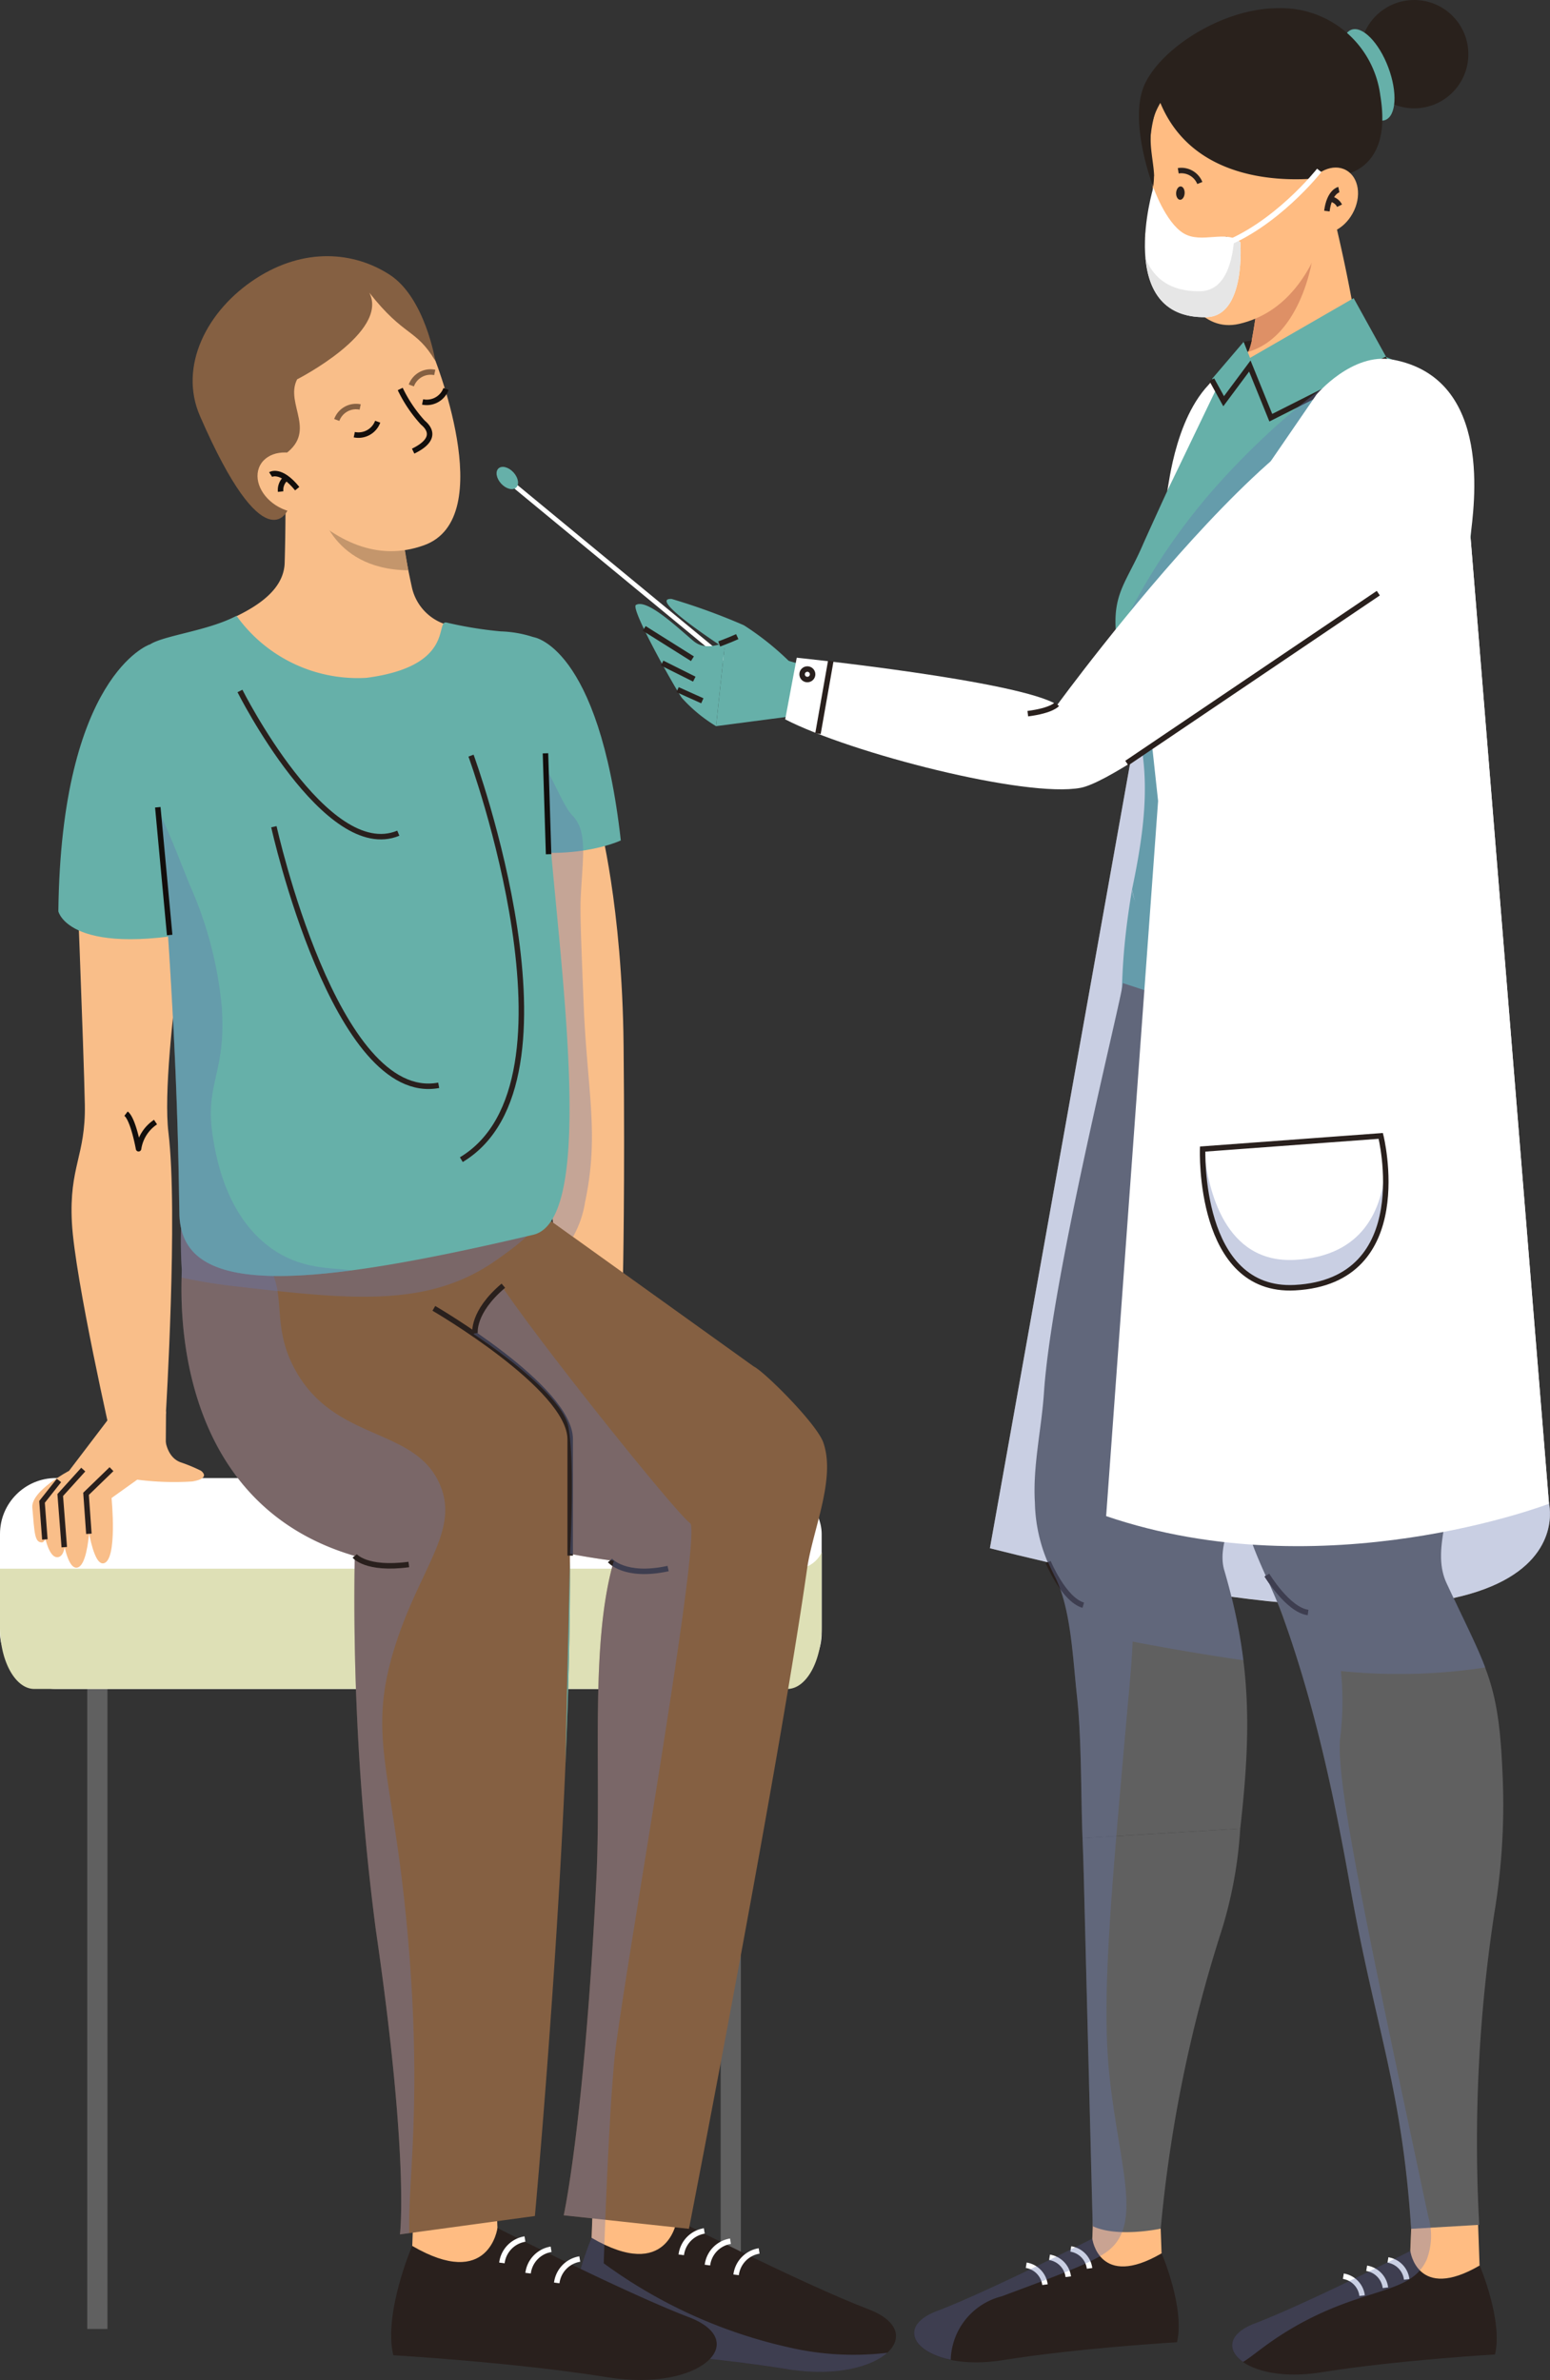 <svg xmlns="http://www.w3.org/2000/svg" width="141.35" height="217" viewBox="0 0 141.35 217">
  <rect x="0" y="0" width="141.35" height="217" fill="#333333" stroke="none"/>
  <g id="Group_35254" data-name="Group 35254" transform="translate(-276.106 -134.247)">
    <g id="Group_33953" data-name="Group 33953" transform="translate(321.389 134.247)">
      <g id="Group_33932" data-name="Group 33932" transform="translate(0 42.567)">
        <rect id="Rectangle_12438" data-name="Rectangle 12438" width="0.425" height="25.568" transform="translate(1.443 1.827) rotate(-50.48)" fill="#fff"/>
        <path id="Path_92403" data-name="Path 92403" d="M365.838,217.65c.444.483.554,1.105.244,1.389s-.92.123-1.364-.36-.553-1.105-.244-1.389S365.394,217.167,365.838,217.65Z" transform="translate(-364.298 -217.149)" fill="#66b0a9"/>
      </g>
      <g id="Group_33952" data-name="Group 33952" transform="translate(12.663)">
        <path id="Path_92404" data-name="Path 92404" d="M495.688,228.153l7.219,88.888s4.512,18.048-50.987,4.06l13.424-75.126Z" transform="translate(-419.593 -179.936)" fill="#fff"/>
        <circle id="Ellipse_1545" data-name="Ellipse 1545" cx="4.939" cy="4.939" r="4.939" transform="translate(66.08)" fill="#29211c"/>
        <g id="Group_33948" data-name="Group 33948" transform="translate(0 0.747)">
          <path id="Path_92405" data-name="Path 92405" d="M515.027,144.275c.853,2.274,2.363,3.81,3.371,3.432s1.135-2.529.281-4.8-2.363-3.81-3.371-3.432S514.173,142,515.027,144.275Z" transform="translate(-450.021 -137.509)" fill="#66b0a9"/>
          <path id="Path_92406" data-name="Path 92406" d="M532.929,530.819l-.276-7.7-5.921,1.893-.149,3.676.483,4.716Z" transform="translate(-455.919 -324.193)" fill="#ffbc82"/>
          <path id="Path_92407" data-name="Path 92407" d="M517.507,535.285s2.14,4.991,1.4,8.111c0,0-8.986.52-15.893,1.634s-10.694-2.674-6.016-4.456,14.185-6.609,14.185-6.609S511.8,538.612,517.507,535.285Z" transform="translate(-440.517 -329.471)" fill="#29201d"/>
          <path id="Path_92408" data-name="Path 92408" d="M476.449,528.649l-.276-7.7-5.921,1.893-.148,3.676.483,4.716Z" transform="translate(-428.439 -323.138)" fill="#ffbc82"/>
          <g id="Group_33935" data-name="Group 33935" transform="translate(36.397 80.238)">
            <path id="Path_92409" data-name="Path 92409" d="M475.168,307.729c.105-6.424-.052-9.216,1.027-15.666,0,0,.275,9.919,25.1.646l2.745-.74a46.3,46.3,0,0,1,4.686,21.871,19.563,19.563,0,0,1-.978,5.083l-3,9.16Z" transform="translate(-467.3 -291.969)" fill="#66b0a9"/>
            <path id="Path_92410" data-name="Path 92410" d="M477.731,410.244s1.915,3.169,3.755,3.412" transform="translate(-468.547 -349.514)" fill="none" stroke="#29201d" stroke-miterlimit="10" stroke-width="0.5"/>
            <path id="Path_92411" data-name="Path 92411" d="M477.731,410.244" transform="translate(-468.547 -349.514)" fill="none" stroke="#29201d" stroke-miterlimit="10" stroke-width="0.5"/>
            <g id="Group_33933" data-name="Group 33933" transform="translate(0 8.65)">
              <path id="Path_92412" data-name="Path 92412" d="M480.276,320.093a68.326,68.326,0,0,0-1.69-7.779l-10.688-3.5c-.1,1.451-6.49,26.747-7.193,37.341-.22,3.323-1.033,6.7-.826,10.041a14.574,14.574,0,0,0,1.892,6.88c1.4,2.8,1.579,7.45,1.931,10.62.447,4.028.362,9.1.52,13.071l14.384-.861c1-8.861,1.026-15.072-1.462-23.573-.764-2.608,1.5-5.976,2.155-8.557a71.164,71.164,0,0,0,1.59-8.48c.589-4.652,1.478-10.581.486-15.224" transform="translate(-459.846 -308.815)" fill="#606060"/>
              <path id="Path_92413" data-name="Path 92413" d="M482.752,458.957a39.279,39.279,0,0,1-1.833,9.7,126.365,126.365,0,0,0-5.421,26.773s-3.92.852-6.2-.223c0,0-.473-18.326-.8-31.285q-.051-2.03-.131-4.1" transform="translate(-463.992 -381.864)" fill="#606060"/>
              <path id="Path_92414" data-name="Path 92414" d="M462.267,411.62s1.42,3.419,3.2,3.935" transform="translate(-461.024 -358.833)" fill="none" stroke="#29201d" stroke-miterlimit="10" stroke-width="0.5"/>
            </g>
            <path id="Path_92415" data-name="Path 92415" d="M501.115,413.936s1.915,3.169,3.754,3.412" transform="translate(-479.925 -351.31)" fill="none" stroke="#29201d" stroke-miterlimit="10" stroke-width="0.5"/>
            <g id="Group_33934" data-name="Group 33934" transform="translate(15.699 11.277)">
              <path id="Path_92416" data-name="Path 92416" d="M517.418,383.837c-.339-8.911-1.394-9.791-5.124-17.824-1.145-2.465-.01-5.283.249-7.933a101.141,101.141,0,0,0,.824-10.256c-.113-4.687.713-20.405-.962-24.848l-6.56-9.044-15.425,2.787q.068.8.135,1.608l2.668,31.739c.279,3.319-.02,6.78.684,10.052.652,3.027,2.313,5.819,3.373,8.714,1.078,2.944,2.011,5.989,2.832,9.071,1.044,3.916,1.907,7.891,2.657,11.794q.391,2.035.743,4.037c2.257,12.765,4.707,18.214,5.55,31.153l6.211-.362a138.321,138.321,0,0,1,1.387-28.47A60.33,60.33,0,0,0,517.418,383.837Z" transform="translate(-490.42 -313.932)" fill="#606060"/>
            </g>
            <path id="Path_92417" data-name="Path 92417" d="M501.115,413.936" transform="translate(-479.925 -351.31)" fill="none" stroke="#29201d" stroke-miterlimit="10" stroke-width="0.5"/>
            <path id="Path_92418" data-name="Path 92418" d="M501.115,413.936s1.915,3.169,3.754,3.412" transform="translate(-479.925 -351.31)" fill="none" stroke="#29201d" stroke-miterlimit="10" stroke-width="0.5"/>
          </g>
          <path id="Path_92419" data-name="Path 92419" d="M489.686,183.6s-.554-4.364,1.679-5.095a4.314,4.314,0,0,0,2.776-3.072c.6-3.313,1.055-6.738.119-9.336l4.846-11.012a141.57,141.57,0,0,1,4.435,18.176c.5,3,3.061,3.887,4.1,4.494,2.234,1.311-3.775,15.225-14.927,8.392-.048-.027-.095-.058-.14-.089C490.336,184.652,491.6,186.852,489.686,183.6Z" transform="translate(-437.938 -145.132)" fill="#ffbc82"/>
          <path id="Path_92420" data-name="Path 92420" d="M497.727,188.792l.062-.181a3.366,3.366,0,0,0,.294-.861c.226-1.256.431-2.528.549-3.765l4.963-3.584S502.572,187.4,497.727,188.792Z" transform="translate(-441.879 -157.449)" fill="#de9066"/>
          <path id="Path_92421" data-name="Path 92421" d="M482.769,201.347l1-2.217s.7-.85,3.119-1.237a81.489,81.489,0,0,0,11.609-.493c3.519.911,6.356,6.485,6.7,7.577,3.871,12.165-1.17,16.035-2.655,23.581,0,0-1.014,11.283,1.053,17.483.148.446-15.562,11.678-24.622,5.777-2.559-1.667-3.239-5.766-3.239-5.766,1.659-7.82,1.462-11.783-.05-16.93-2.807-9.551-1.071-9.649.989-14.384.376-.865,1.949-4.3,2.507-5.514" transform="translate(-430.443 -165.72)" fill="#66b0a9"/>
          <path id="Path_92422" data-name="Path 92422" d="M483.391,211.406c.154-.335.761-7.707,4.836-10.637l.124.318Z" transform="translate(-434.904 -167.359)" fill="#fff"/>
          <g id="Group_33940" data-name="Group 33940" transform="translate(45.918)">
            <path id="Path_92423" data-name="Path 92423" d="M480.393,153.034s1.225,15.7,8.082,14.11c8.481-1.961,9.7-14.635,9.095-21.441-.289-3.248-3.433-3.891-6.651-4.419C485.916,140.462,479.571,144.119,480.393,153.034Z" transform="translate(-479.328 -138.363)" fill="#ffbc82"/>
            <path id="Path_92424" data-name="Path 92424" d="M478.9,142.674c1.508-3.341,7.159-6.988,12.2-6.972a9.124,9.124,0,0,1,9.3,7.961c1.247,7.53-4.277,7.36-4.277,7.36s-12.017,2.358-15.782-6.684c-1.81,3.022-.219,5.555-.637,7.7C479.7,152.043,477.391,146.015,478.9,142.674Z" transform="translate(-478.388 -135.702)" fill="#29211c"/>
            <path id="Path_92425" data-name="Path 92425" d="M480.311,165.445a35.3,35.3,0,0,1-.709,4.929c-.415,1.323.156,2.246,2.466,1.962" transform="translate(-478.918 -150.173)" fill="#ffbc82"/>
            <g id="Group_33936" data-name="Group 33936" transform="translate(4.682 20.883)">
              <path id="Path_92426" data-name="Path 92426" d="M490.9,176.373s-1.413,2.359-3.4,1.861" transform="translate(-487.507 -176.373)" fill="none" stroke="#29201d" stroke-miterlimit="10" stroke-width="0.25"/>
            </g>
            <g id="Group_33939" data-name="Group 33939" transform="translate(14.752 14.529)">
              <g id="Group_33937" data-name="Group 33937">
                <path id="Path_92427" data-name="Path 92427" d="M511.855,168.176c-.843,1.533-2.477,2.253-3.649,1.608s-1.439-2.41-.6-3.942,2.477-2.253,3.649-1.608S512.7,166.644,511.855,168.176Z" transform="translate(-507.118 -163.998)" fill="#ffbc82"/>
              </g>
              <g id="Group_33938" data-name="Group 33938" transform="translate(2.386 2.013)">
                <path id="Path_92428" data-name="Path 92428" d="M512.86,167.918s-.864.178-1.094,1.958" transform="translate(-511.766 -167.918)" fill="none" stroke="#29201d" stroke-miterlimit="10" stroke-width="0.5"/>
                <path id="Path_92429" data-name="Path 92429" d="M513.23,170.2a1.132,1.132,0,0,0-.831-.614" transform="translate(-512.074 -168.731)" fill="none" stroke="#29201d" stroke-miterlimit="10" stroke-width="0.5"/>
              </g>
            </g>
          </g>
          <path id="Path_92430" data-name="Path 92430" d="M485.768,167.982c-.02.336-.21.6-.423.586s-.371-.3-.352-.631.209-.6.423-.586S485.788,167.645,485.768,167.982Z" transform="translate(-435.683 -151.1)" fill="#29201d"/>
          <path id="Path_92431" data-name="Path 92431" d="M477.1,244.717" transform="translate(-431.844 -188.742)" fill="none" stroke="#29201d" stroke-miterlimit="10" stroke-width="0.5"/>
          <path id="Path_92432" data-name="Path 92432" d="M504.382,212.075" transform="translate(-445.117 -172.86)" fill="none" stroke="#29201d" stroke-miterlimit="10" stroke-width="0.5"/>
          <g id="Group_33941" data-name="Group 33941" transform="translate(0 53.862)">
            <path id="Path_92433" data-name="Path 92433" d="M400.232,245.395s-7.677-4.927-5.269-4.791a56.86,56.86,0,0,1,6.585,2.4,25.671,25.671,0,0,1,4.4,3.558Z" transform="translate(-391.654 -240.602)" fill="#66b0a9"/>
            <path id="Path_92434" data-name="Path 92434" d="M411.362,250.429,404.1,248.32l-.819,7.636,8.094-1.06Z" transform="translate(-395.928 -244.357)" fill="#66b0a9"/>
            <path id="Path_92435" data-name="Path 92435" d="M396.314,252.636a13.719,13.719,0,0,1-3.138-2.6c-.795-1.2-4.7-8.147-4.166-8.453.979-.563,3.57,1.856,5.093,3.161.395.338,1.128,1.015,3.03.259Z" transform="translate(-388.961 -241.036)" fill="#66b0a9"/>
            <line id="Line_1014" data-name="Line 1014" x2="4.399" y2="2.764" transform="translate(0.8 2.688)" fill="none" stroke="#29201d" stroke-miterlimit="10" stroke-width="0.5"/>
            <line id="Line_1015" data-name="Line 1015" x2="2.933" y2="1.466" transform="translate(2.436 5.847)" fill="none" stroke="#29201d" stroke-miterlimit="10" stroke-width="0.5"/>
            <line id="Line_1016" data-name="Line 1016" x2="2.256" y2="1.015" transform="translate(3.846 8.272)" fill="none" stroke="#29201d" stroke-miterlimit="10" stroke-width="0.5"/>
            <path id="Path_92436" data-name="Path 92436" d="M403.843,247.963s.991-.366,1.644-.669" transform="translate(-396.201 -243.858)" fill="none" stroke="#29201d" stroke-miterlimit="10" stroke-width="0.5"/>
          </g>
          <path id="Path_92437" data-name="Path 92437" d="M461.026,533.116s2.141,4.991,1.4,8.11c0,0-8.986.52-15.893,1.634s-10.694-2.674-6.016-4.456,14.185-6.61,14.185-6.61S455.321,536.442,461.026,533.116Z" transform="translate(-413.037 -328.415)" fill="#29201d"/>
          <g id="Group_33943" data-name="Group 33943" transform="translate(35.638 204.308)">
            <g id="Group_33942" data-name="Group 33942" transform="translate(0 0)">
              <path id="Path_92438" data-name="Path 92438" d="M462.509,535.081a2.053,2.053,0,0,1,1.71,1.771" transform="translate(-460.383 -534.321)" fill="none" stroke="#fff" stroke-miterlimit="10" stroke-width="0.5"/>
              <path id="Path_92439" data-name="Path 92439" d="M458.368,536.488a2.053,2.053,0,0,1,1.709,1.771" transform="translate(-458.368 -535.006)" fill="none" stroke="#fff" stroke-miterlimit="10" stroke-width="0.5"/>
              <path id="Path_92440" data-name="Path 92440" d="M466.287,533.6a2.053,2.053,0,0,1,1.71,1.771" transform="translate(-462.221 -533.602)" fill="none" stroke="#fff" stroke-miterlimit="10" stroke-width="0.5"/>
            </g>
          </g>
          <path id="Path_92441" data-name="Path 92441" d="M485.369,164.554a1.818,1.818,0,0,1,1.968,1.114" transform="translate(-435.867 -149.73)" fill="none" stroke="#29201d" stroke-miterlimit="10" stroke-width="0.5"/>
          <g id="Group_33944" data-name="Group 33944" transform="translate(55.819 26.437)">
            <path id="Path_92442" data-name="Path 92442" d="M507.35,187.19l-9.679,5.579,2.214,5.257,10.44-5.455Z" transform="translate(-497.671 -187.19)" fill="#66b0a9"/>
          </g>
          <path id="Path_92443" data-name="Path 92443" d="M494.269,194.938l.728,1.854-2.557,3.566-1.048-2.048Z" transform="translate(-438.797 -164.522)" fill="#66b0a9"/>
          <path id="Path_92444" data-name="Path 92444" d="M497.727,194.713l-.731.116.371.94S497.517,195.663,497.727,194.713Z" transform="translate(-441.524 -164.413)" fill="#29201d"/>
          <path id="Path_92445" data-name="Path 92445" d="M491.328,199.888l1.08,1.962,2.389-3.209,1.912,4.711,10.6-5.348" transform="translate(-438.766 -166.014)" fill="none" stroke="#29201d" stroke-miterlimit="10" stroke-width="0.5"/>
          <g id="Group_33946" data-name="Group 33946" transform="translate(46.461 14.786)">
            <g id="Group_33945" data-name="Group 33945" transform="translate(0 1.555)">
              <path id="Path_92446" data-name="Path 92446" d="M480.219,167.527s1.105,3.178,2.745,4.18,3.914-.364,5.188.819c0,0,.528,6.75-3.095,6.828C476.591,179.535,480.219,167.527,480.219,167.527Z" transform="translate(-479.446 -167.527)" fill="#fff"/>
              <path id="Path_92447" data-name="Path 92447" d="M484.572,181.4c2.311-.049,2.931-2.809,3.079-4.8a1.731,1.731,0,0,1,.562.345s.528,6.749-3.095,6.827c-4,.086-5.289-2.557-5.546-5.364C480.289,180.153,481.749,181.458,484.572,181.4Z" transform="translate(-479.507 -171.937)" fill="#e6e6e6"/>
            </g>
            <path id="Path_92448" data-name="Path 92448" d="M501.781,164.5s-4.006,5.1-9.1,6.918" transform="translate(-485.884 -164.498)" fill="none" stroke="#fff" stroke-miterlimit="10" stroke-width="0.5"/>
          </g>
          <path id="Path_92449" data-name="Path 92449" d="M490.66,363.271l-1.931-33.754-4.384-4.047" transform="translate(-435.369 -228.031)" fill="none" stroke="#29201d" stroke-miterlimit="10" stroke-width="0.25"/>
          <g id="Group_33947" data-name="Group 33947" transform="translate(64.559 205.309)">
            <path id="Path_92450" data-name="Path 92450" d="M518.833,537.033a2.052,2.052,0,0,1,1.71,1.771" transform="translate(-516.707 -536.273)" fill="none" stroke="#fff" stroke-miterlimit="10" stroke-width="0.5"/>
            <path id="Path_92451" data-name="Path 92451" d="M514.692,538.439a2.053,2.053,0,0,1,1.71,1.771" transform="translate(-514.692 -536.957)" fill="none" stroke="#fff" stroke-miterlimit="10" stroke-width="0.5"/>
            <path id="Path_92452" data-name="Path 92452" d="M522.611,535.553a2.052,2.052,0,0,1,1.71,1.771" transform="translate(-518.545 -535.553)" fill="none" stroke="#fff" stroke-miterlimit="10" stroke-width="0.5"/>
          </g>
          <path id="Path_92453" data-name="Path 92453" d="M496.353,302.971l-.117-1.433c-6.357-15.685-24.677-40.506-33.111-61.463-1.537-3.82-4.1-10.867-1.039-16.621,2.069-3.892,4.915-3.82,9.8-8.895,5.855-6.077,9.445-14.144,8.181-15.192-1.376-1.14-9.365,5.318-14.8,11.686a56.52,56.52,0,0,0-8.341,13.077,38.443,38.443,0,0,0,1.354,5.884c.19.649.36,1.28.508,1.9l-13.421,75.116q2.752.694,5.305,1.282c.2.447.424.92.689,1.449.051.1.1.21.145.316h0c1.268,2.827,1.448,7.249,1.787,10.3.447,4.028.363,9.1.52,13.071q.082,2.07.131,4.1c.324,12.959.8,31.285.8,31.285l.009,0-.046,1.147s-9.506,4.828-14.185,6.61c-3.434,1.308-2.3,3.695,1.271,4.432a6.155,6.155,0,0,1,4.651-5.786c5.738-2.132,8.607-3.2,9.869-4.285,2.877-2.48.888-7.587,0-15.387-.8-6.991-.012-15.828,1.558-33.5.223-2.51.443-4.7.506-6.522q5.526,1.048,10.1,1.7a48.681,48.681,0,0,0-1.082-5.8c1.469.2,2.857.356,4.182.485.149.362.293.725.426,1.089.141.385.271.776.407,1.165q.3.845.579,1.7c.127.387.25.777.373,1.167q.792,2.495,1.474,5.042c1.044,3.916,1.907,7.891,2.657,11.794q.39,2.035.743,4.037c2.257,12.765,4.707,18.214,5.55,31.153h.008l-.082,2.024s-9.506,4.827-14.185,6.609c-2.493.95-2.581,2.469-1.075,3.513.913-.539,2.115-1.7,4.551-3.123,6.516-3.8,10.767-2.952,12.206-6.233a6.12,6.12,0,0,0,.13-3.9c-5.579-26.225-8.37-39.338-8.051-43.5a26.826,26.826,0,0,0,.086-6.238,52.051,52.051,0,0,0,13.165-.328c-.667-1.768-1.593-3.61-2.884-6.342C497.94,309.322,496.353,302.971,496.353,302.971Z" transform="translate(-413.038 -166.613)" fill="#6677b0" opacity="0.35" style="mix-blend-mode: multiply;isolation: isolate"/>
        </g>
        <path id="Path_92454" data-name="Path 92454" d="M505.794,214.178c.286-2.626,2.173-14.447-7.109-16.152-3.685-.677-6.937,3.191-6.937,3.191l-15.943,23.219,1.5,13.837-4.738,65.2c19.853,6.768,40.383-1.128,40.383-1.128Z" transform="translate(-429.64 -165.239)" fill="#fff"/>
        <g id="Group_33951" data-name="Group 33951" transform="translate(13.659 30.536)">
          <g id="Group_33949" data-name="Group 33949" transform="translate(42.623)" opacity="0.35" style="mix-blend-mode: multiply;isolation: isolate">
            <path id="Path_92455" data-name="Path 92455" d="M498.584,193.718l-.01.059C498.577,193.758,498.581,193.738,498.584,193.718Z" transform="translate(-498.574 -193.718)" fill="#6677b0"/>
          </g>
          <g id="Group_33950" data-name="Group 33950" transform="translate(0 6.124)">
            <path id="Path_92456" data-name="Path 92456" d="M472.283,207.275c1,1.6,5.715,9.927-.53,13.756-5.213,3.2-24.859,18.95-29.249,19.784-4.982.945-20.951-3.158-26.941-6.242l1.053-5.621s20.3,2.1,23.757,4.3C440.372,233.256,466.278,197.723,472.283,207.275Z" transform="translate(-415.563 -205.644)" fill="#fff"/>
          </g>
        </g>
        <path id="Path_92457" data-name="Path 92457" d="M461.3,259.307s-.439.57-2.651.857" transform="translate(-422.866 -195.093)" fill="none" stroke="#29201d" stroke-miterlimit="10" stroke-width="0.5"/>
        <line id="Line_1017" data-name="Line 1017" x1="22.936" y2="15.491" transform="translate(44.811 54.083)" fill="none" stroke="#29201d" stroke-miterlimit="10" stroke-width="0.5"/>
        <line id="Line_1018" data-name="Line 1018" x1="1.166" y2="6.618" transform="translate(16.649 60.268)" fill="none" stroke="#29201d" stroke-miterlimit="10" stroke-width="0.5"/>
        <circle id="Ellipse_1546" data-name="Ellipse 1546" cx="0.479" cy="0.479" r="0.479" transform="translate(15.201 61.001)" fill="none" stroke="#29201d" stroke-miterlimit="10" stroke-width="0.5"/>
        <path id="Path_92458" data-name="Path 92458" d="M498.126,348.384c-6.39.346-7.946-6.325-8.315-10.11l-.108.008s-.472,13.115,8.423,12.634c7.778-.42,8.5-7.008,8.235-10.94C506.079,343.706,504.389,348.045,498.126,348.384Z" transform="translate(-437.973 -233.513)" fill="#6677b0" opacity="0.35" style="mix-blend-mode: multiply;isolation: isolate"/>
        <path id="Path_92459" data-name="Path 92459" d="M489.7,337.149l16.243-1.2s3.309,13.236-7.821,13.837C489.23,350.264,489.7,337.149,489.7,337.149Z" transform="translate(-437.973 -232.381)" fill="none" stroke="#29201d" stroke-miterlimit="10" stroke-width="0.5"/>
      </g>
    </g>
    <g id="Group_33960" data-name="Group 33960" transform="translate(276.106 157.604)">
      <path id="Path_92460" data-name="Path 92460" d="M289.141,280.517s.8,20.094.884,24.756-1.451,5.637-1.179,10.757,3.684,20.04,3.684,20.04l4.882-2.6s1.122-18.357.238-25.652c-.839-6.928,3.082-29.071,3.082-29.071Z" transform="translate(-282.289 -227.906)" fill="#f9be89"/>
      <rect id="Rectangle_12439" data-name="Rectangle 12439" width="1.842" height="61.006" transform="translate(7.957 127.983)" fill="#606060"/>
      <rect id="Rectangle_12440" data-name="Rectangle 12440" width="1.842" height="61.006" transform="translate(65.721 127.983)" fill="#606060"/>
      <rect id="Rectangle_12441" data-name="Rectangle 12441" width="74.931" height="19.23" rx="5.1" transform="translate(0 111.406)" fill="#fff"/>
      <path id="Path_92461" data-name="Path 92461" d="M348.937,411.395H276.106v5.316c0,3.12,1.4,5.649,3.132,5.649h68.668c1.729,0,3.132-2.529,3.132-5.649v-6.8A2.618,2.618,0,0,1,348.937,411.395Z" transform="translate(-276.106 -291.724)" fill="#dee0b6"/>
      <g id="Group_33959" data-name="Group 33959" transform="translate(5.323 0)">
        <path id="Path_92462" data-name="Path 92462" d="M374.49,279.207s2.079,7.7,2.208,20.409c.131,12.905-.058,21.161-.058,21.161l-5.575,2.02-5.09-44.518Z" transform="translate(-325.154 -227.68)" fill="#f9be89"/>
        <path id="Path_92463" data-name="Path 92463" d="M381.11,524.58l.34-9.471,7.281,2.328.183,4.521-.594,5.8Z" transform="translate(-332.517 -342.906)" fill="#ffbc82"/>
        <path id="Path_92464" data-name="Path 92464" d="M379.346,530.072s-2.632,6.138-1.719,9.974c0,0,11.05.639,19.544,2.009s13.151-3.288,7.4-5.48-17.443-8.128-17.443-8.128S386.363,534.163,379.346,530.072Z" transform="translate(-330.729 -349.396)" fill="#29201d"/>
        <g id="Group_33954" data-name="Group 33954" transform="translate(56.802 180.055)">
          <path id="Path_92465" data-name="Path 92465" d="M403.847,532.221a2.524,2.524,0,0,0-2.1,2.178" transform="translate(-399.358 -531.287)" fill="none" stroke="#fff" stroke-miterlimit="10" stroke-width="0.5"/>
          <path id="Path_92466" data-name="Path 92466" d="M408.94,533.951a2.524,2.524,0,0,0-2.1,2.178" transform="translate(-401.836 -532.129)" fill="none" stroke="#fff" stroke-miterlimit="10" stroke-width="0.5"/>
          <path id="Path_92467" data-name="Path 92467" d="M399.2,530.4a2.524,2.524,0,0,0-2.1,2.178" transform="translate(-397.098 -530.402)" fill="none" stroke="#fff" stroke-miterlimit="10" stroke-width="0.5"/>
        </g>
        <path id="Path_92468" data-name="Path 92468" d="M349.255,526.015l.34-9.471,7.281,2.328.183,4.521-.594,5.8Z" transform="translate(-317.018 -343.605)" fill="#ffbc82"/>
        <path id="Path_92469" data-name="Path 92469" d="M347.491,531.507s-2.632,6.138-1.719,9.974c0,0,11.051.639,19.544,2.009s13.151-3.288,7.4-5.48-17.443-8.128-17.443-8.128S354.507,535.6,347.491,531.507Z" transform="translate(-315.23 -350.094)" fill="#29201d"/>
        <g id="Group_33955" data-name="Group 33955" transform="translate(40.446 180.792)">
          <path id="Path_92470" data-name="Path 92470" d="M371.992,533.656a2.524,2.524,0,0,0-2.1,2.178" transform="translate(-367.503 -532.722)" fill="none" stroke="#fff" stroke-miterlimit="10" stroke-width="0.5"/>
          <path id="Path_92471" data-name="Path 92471" d="M377.084,535.386a2.524,2.524,0,0,0-2.1,2.178" transform="translate(-369.981 -533.564)" fill="none" stroke="#fff" stroke-miterlimit="10" stroke-width="0.5"/>
          <path id="Path_92472" data-name="Path 92472" d="M367.345,531.837a2.524,2.524,0,0,0-2.1,2.178" transform="translate(-365.243 -531.837)" fill="none" stroke="#fff" stroke-miterlimit="10" stroke-width="0.5"/>
        </g>
        <path id="Path_92473" data-name="Path 92473" d="M365.342,370.844c.494-3.47,2.644-8.19,1.474-11.494-.614-1.73-5.385-6.473-6.337-6.926l-23.429-16.8s-16.724-14.921-22.1-6.41c-3.963-.559-7.275,3.3-6.631,14.367.05.86-1.768,21,15.771,26.112A232.806,232.806,0,0,0,326,403.705c3.095,21.219,2.21,27.85,2.21,27.85l12.306-1.675s3.4-36.831,3.192-60.382q1.912.372,4.008.643c-2.238,7.727-1.1,19.2-1.6,29.143-1.1,22.1-2.972,30.531-2.972,30.531l11.421,1.232S362.708,389.346,365.342,370.844Z" transform="translate(-297.061 -251.187)" fill="#856042"/>
        <path id="Path_92474" data-name="Path 92474" d="M326,415.716c3.095,21.219,2.21,27.85,2.21,27.85l.853-.116c-.138-4.592,1.081-11.328.023-25.193-1.278-16.731-4.023-19.6-1.378-28.138,2.271-7.332,5.989-10.69,4.132-14.955-2.292-5.263-9.551-3.817-13.184-10.428-2.464-4.485-.36-7.4-3.149-10.429a10.931,10.931,0,0,0-7.233-3.028,41.223,41.223,0,0,0,.041,4.315c.05.86-1.768,21,15.771,26.112A232.819,232.819,0,0,0,326,415.716Z" transform="translate(-297.062 -263.197)" fill="#6677b0" opacity="0.35" style="mix-blend-mode: multiply;isolation: isolate"/>
        <path id="Path_92475" data-name="Path 92475" d="M376.939,411.436l-.408,18.488C376.8,423.485,376.972,417.1,376.939,411.436Z" transform="translate(-330.289 -292.466)" fill="#66b0a9"/>
        <path id="Path_92476" data-name="Path 92476" d="M337.051,339.538a58.225,58.225,0,0,0-6-4.553,30.124,30.124,0,0,0-13.579.991,28.64,28.64,0,0,0-9.012,4.975,35.707,35.707,0,0,0-.148,6.544c0,.081-.007.334-.018.728a48.632,48.632,0,0,0,5.242.839c10.4,1.2,17.358,1.9,23.514-2.459,1.393-.985,3.4-2.412,4.247-4.016Z" transform="translate(-297.062 -255.098)" fill="#6677b0" opacity="0.35" style="mix-blend-mode: multiply;isolation: isolate"/>
        <g id="Group_33958" data-name="Group 33958">
          <path id="Path_92477" data-name="Path 92477" d="M367.167,247.365s5.992.7,8,18.545c0,0-4.683,2.23-11.819.446Z" transform="translate(-323.875 -212.639)" fill="#66b0a9"/>
          <path id="Path_92478" data-name="Path 92478" d="M368.986,310.757l1.819,1.3a9.268,9.268,0,0,0,1.1-3.16c1.324-6.261.187-10.127-.131-18.1-.221-5.532-.332-8.3-.262-9.707.186-3.785.64-6.02-.787-7.478-1.192-1.218-2.627-6.195-4.2-5.641a4.044,4.044,0,0,0-1.753,1.3l-1.425,7.085c.6.151,1.181.263,1.748.361Z" transform="translate(-323.875 -222.645)" fill="#6677b0" opacity="0.35" style="mix-blend-mode: multiply;isolation: isolate"/>
          <path id="Path_92479" data-name="Path 92479" d="M294.771,248.708s-8.047,2.83-8.3,24.322c0,0,1,4.516,14.551,1.505C301.024,274.536,307.684,257.671,294.771,248.708Z" transform="translate(-286.473 -213.293)" fill="#66b0a9"/>
          <path id="Path_92480" data-name="Path 92480" d="M336.8,223.321a29.719,29.719,0,0,1-6.566-.832,4.588,4.588,0,0,1-3.2-3.439c-.874-4.026-1.584-8.193-.553-11.412L315,198.534a172.3,172.3,0,0,1,.439,18.271c-.075,3.724-5.581,5.269-6.82,6.056-2.675,1.7.3,1.377-5.027,2.2,0,0,12.317,15.871,25.656,7.028.057-.035.113-.074.167-.116A23.852,23.852,0,0,0,336.8,223.321Z" transform="translate(-294.801 -188.882)" fill="#f9be89"/>
          <path id="Path_92481" data-name="Path 92481" d="M332.663,223.459s.87,6.093,8.179,6.192l-.362-2.287Z" transform="translate(-308.946 -201.008)" fill="#c4966c"/>
          <path id="Path_92482" data-name="Path 92482" d="M334.021,190.2s6.207,15.039-.76,17.548c-8.617,3.1-15.262-7.871-18.609-14.234-1.6-3.037.489-5.823,3.36-7.7C325.994,180.6,327.879,183.519,334.021,190.2Z" transform="translate(-299.914 -181.391)" fill="#f9be89"/>
          <path id="Path_92483" data-name="Path 92483" d="M328.281,181.422c-3.238-2.094-7.765-2.525-12.213.364s-7.053,7.988-5.082,12.519c5.882,13.521,7.989,8.6,7.989,8.6s-3.424-3.073-.527-4.916c3.442-2.191.228-4.731,1.4-7.024,0,0,8.413-4.283,6.584-7.9,3.217,4.081,4.233,3.231,6.014,6.211C332.451,189.278,331.52,183.516,328.281,181.422Z" transform="translate(-298.075 -179.735)" fill="#856042"/>
          <path id="Path_92484" data-name="Path 92484" d="M338.448,258.725c-.046-1.472-1.2-13.186-1.2-13.188a10.593,10.593,0,0,0-2.958-.516,36.121,36.121,0,0,1-4.92-.8c-1.113-.287.873,3.959-7.315,5.035a13.589,13.589,0,0,1-11.857-5.653c-3.236,1.7-8.48,1.894-8.348,3.29,3,31.686,3.024,45.488,3.139,51.227.147,7.368,10.389,7.073,32.271,1.916C343.71,298.518,338.8,270.053,338.448,258.725Z" transform="translate(-293.951 -210.811)" fill="#66b0a9"/>
          <path id="Path_92485" data-name="Path 92485" d="M321.9,320.241c-1.911-.279-4.671-.038-7.5-2.154-3.958-2.962-4.83-8.14-5.116-9.839-.856-5.085,1.2-5.82.787-12a35.365,35.365,0,0,0-2.952-11.216c-1.2-3.024-2.063-5.212-2.778-6.576,1.726,21.517,1.763,31.858,1.858,36.624C306.3,320.238,311.366,321.636,321.9,320.241Z" transform="translate(-295.167 -227.765)" fill="#6677b0" opacity="0.35" style="mix-blend-mode: multiply;isolation: isolate"/>
          <line id="Line_1019" data-name="Line 1019" x1="1.082" y1="11.647" transform="translate(9.068 50.247)" fill="none" stroke="#120e0c" stroke-miterlimit="10" stroke-width="0.5"/>
          <line id="Line_1020" data-name="Line 1020" x2="0.284" y2="9.199" transform="translate(44.421 45.328)" fill="none" stroke="#120e0c" stroke-miterlimit="10" stroke-width="0.5"/>
          <g id="Group_33956" data-name="Group 33956" transform="translate(25.388 10.539)">
            <path id="Path_92486" data-name="Path 92486" d="M347.187,203.318a12.6,12.6,0,0,0,2.06,3.061c.931.774.948,1.721-.881,2.606" transform="translate(-341.401 -201.748)" fill="none" stroke="#120e0c" stroke-miterlimit="10" stroke-width="0.5"/>
            <path id="Path_92487" data-name="Path 92487" d="M335.918,207.64a1.869,1.869,0,0,1,2.135-1.184" transform="translate(-335.918 -203.245)" fill="none" stroke="#856042" stroke-miterlimit="10" stroke-width="0.5"/>
            <path id="Path_92488" data-name="Path 92488" d="M341.164,209.128a1.869,1.869,0,0,1-2.135,1.184" transform="translate(-337.432 -204.575)" fill="none" stroke="#120e0c" stroke-miterlimit="10" stroke-width="0.5"/>
            <path id="Path_92489" data-name="Path 92489" d="M353.3,203.315a1.87,1.87,0,0,1-2.135,1.184" transform="translate(-343.338 -201.747)" fill="none" stroke="#120e0c" stroke-miterlimit="10" stroke-width="0.5"/>
            <path id="Path_92490" data-name="Path 92490" d="M349.161,201.507a1.87,1.87,0,0,1,2.135-1.184" transform="translate(-342.361 -200.261)" fill="none" stroke="#856042" stroke-miterlimit="10" stroke-width="0.5"/>
          </g>
          <path id="Path_92491" data-name="Path 92491" d="M323.8,219.58c1.619.874,3.474.579,4.143-.659s-.1-2.951-1.722-3.825-3.475-.579-4.143.659S322.176,218.706,323.8,219.58Z" transform="translate(-303.677 -196.695)" fill="#f9be89"/>
          <g id="Group_33957" data-name="Group 33957" transform="translate(19.357 19.823)">
            <path id="Path_92492" data-name="Path 92492" d="M324.171,218.428s.905-.588,2.424,1.288" transform="translate(-324.171 -218.341)" fill="none" stroke="#120e0c" stroke-miterlimit="10" stroke-width="0.5"/>
            <path id="Path_92493" data-name="Path 92493" d="M325.935,220.419a1.385,1.385,0,0,1,.447-1.181" transform="translate(-325.022 -218.777)" fill="none" stroke="#120e0c" stroke-miterlimit="10" stroke-width="0.5"/>
          </g>
          <path id="Path_92494" data-name="Path 92494" d="M358.924,268.422s10.9,29.766-.884,36.839" transform="translate(-321.293 -222.884)" fill="none" stroke="#29201d" stroke-miterlimit="10" stroke-width="0.5"/>
          <path id="Path_92495" data-name="Path 92495" d="M318.723,256.943s7.885,15.693,14.441,12.967" transform="translate(-302.164 -217.299)" fill="none" stroke="#29201d" stroke-miterlimit="10" stroke-width="0.5"/>
          <path id="Path_92496" data-name="Path 92496" d="M324.75,281.049s5.6,25.346,15.03,23.577" transform="translate(-305.096 -229.028)" fill="none" stroke="#29201d" stroke-miterlimit="10" stroke-width="0.5"/>
        </g>
        <path id="Path_92497" data-name="Path 92497" d="M353.162,366.571s12.433,7.22,12.433,11.936v10.609" transform="translate(-318.92 -270.637)" fill="none" stroke="#29201d" stroke-miterlimit="10" stroke-width="0.5"/>
        <path id="Path_92498" data-name="Path 92498" d="M339.107,410.538s1.027,1.3,4.932.78" transform="translate(-312.081 -292.029)" fill="none" stroke="#29201d" stroke-miterlimit="10" stroke-width="0.5"/>
        <path id="Path_92499" data-name="Path 92499" d="M384.443,411.34s1.345,1.6,5.3.737" transform="translate(-334.139 -292.419)" fill="none" stroke="#29201d" stroke-miterlimit="10" stroke-width="0.5"/>
        <path id="Path_92500" data-name="Path 92500" d="M389.02,459.4a45.233,45.233,0,0,1-16.922-7.674s.394-12.593.984-18.693,8.068-48.012,6.887-48.8-13.364-15.954-17.168-21.6l-.4.444a9.692,9.692,0,0,0-1.993,3.432l-.166.5s8.052,5.214,8.642,8.494.148,11.4.148,11.4l0,.132q1.9.37,3.99.64c-2.238,7.727-1.105,19.2-1.6,29.143-1.1,22.1-2.972,30.531-2.972,30.531l2.613.282-.064,1.772-.011-.006a28.937,28.937,0,0,0-1,2.84c3.413,1.634,7.252,3.4,9.867,4.4,2.679,1.02,3.1,2.575,1.928,3.807,2.355.262,4.782.573,7.031.935,4.344.7,7.681-.177,9.138-1.494A26.061,26.061,0,0,1,389.02,459.4Z" transform="translate(-322.364 -268.723)" fill="#6677b0" opacity="0.35" style="mix-blend-mode: multiply;isolation: isolate"/>
      </g>
      <path id="Path_92501" data-name="Path 92501" d="M288.72,385.652l-3.526,4.635s-3.481,1.828-3.351,3.351c.2,2.374.218,3.177.87,3.177s.849-3.46.849-3.46l3.395-2.807L294,389.8l.037-4.936Z" transform="translate(-278.896 -279.539)" fill="#f9be89"/>
      <path id="Path_92502" data-name="Path 92502" d="M360.472,366.9s-.295-1.916,2.579-4.347" transform="translate(-317.149 -268.683)" fill="none" stroke="#29201d" stroke-miterlimit="10" stroke-width="0.5"/>
      <path id="Path_92503" data-name="Path 92503" d="M288.11,391.653c-.545.109-4.992,4.634-4.992,4.634s.346,5.288,1.654,5.179.435-4.743.435-4.743l5.627-4.742Z" transform="translate(-279.518 -282.841)" fill="#f9be89"/>
      <path id="Path_92504" data-name="Path 92504" d="M295.155,391.334c-.526.179-4.154,4.319-4.154,4.319s.524,6.492,1.806,6.212.718-5.952.718-5.952l3.96-2.829Z" transform="translate(-283.353 -282.686)" fill="#f9be89"/>
      <path id="Path_92505" data-name="Path 92505" d="M291.77,392.831c-.545.109-5.261,4.2-5.261,4.2s.346,6.071,1.653,5.962,1.262-5.962,1.262-5.962l5.07-3.876Z" transform="translate(-281.167 -283.414)" fill="#f9be89"/>
      <path id="Path_92506" data-name="Path 92506" d="M291.646,401.02l-.258-3.647,2.321-2.247" transform="translate(-283.541 -284.53)" fill="none" stroke="#29201d" stroke-miterlimit="10" stroke-width="0.5"/>
      <path id="Path_92507" data-name="Path 92507" d="M288.9,395.2l-2.1,2.321.368,4.752" transform="translate(-281.307 -284.565)" fill="none" stroke="#29201d" stroke-miterlimit="10" stroke-width="0.5"/>
      <path id="Path_92508" data-name="Path 92508" d="M285.115,397.135l-1.547,1.952.258,3.426" transform="translate(-279.736 -285.508)" fill="none" stroke="#29201d" stroke-miterlimit="10" stroke-width="0.5"/>
      <path id="Path_92509" data-name="Path 92509" d="M302.388,389.063s.009,1.962,1.437,2.487a14.683,14.683,0,0,1,1.853.768s1.012.684-.8.984a26.257,26.257,0,0,1-5.641-.258Z" transform="translate(-287.358 -281.581)" fill="#f9be89"/>
      <path id="Path_92510" data-name="Path 92510" d="M301.18,332.763a3.56,3.56,0,0,0-1.547,2.431s-.479-2.689-1.142-3.2" transform="translate(-286.997 -253.812)" fill="none" stroke="#120e0c" stroke-linejoin="round" stroke-width="0.5"/>
    </g>
  </g>
</svg>
